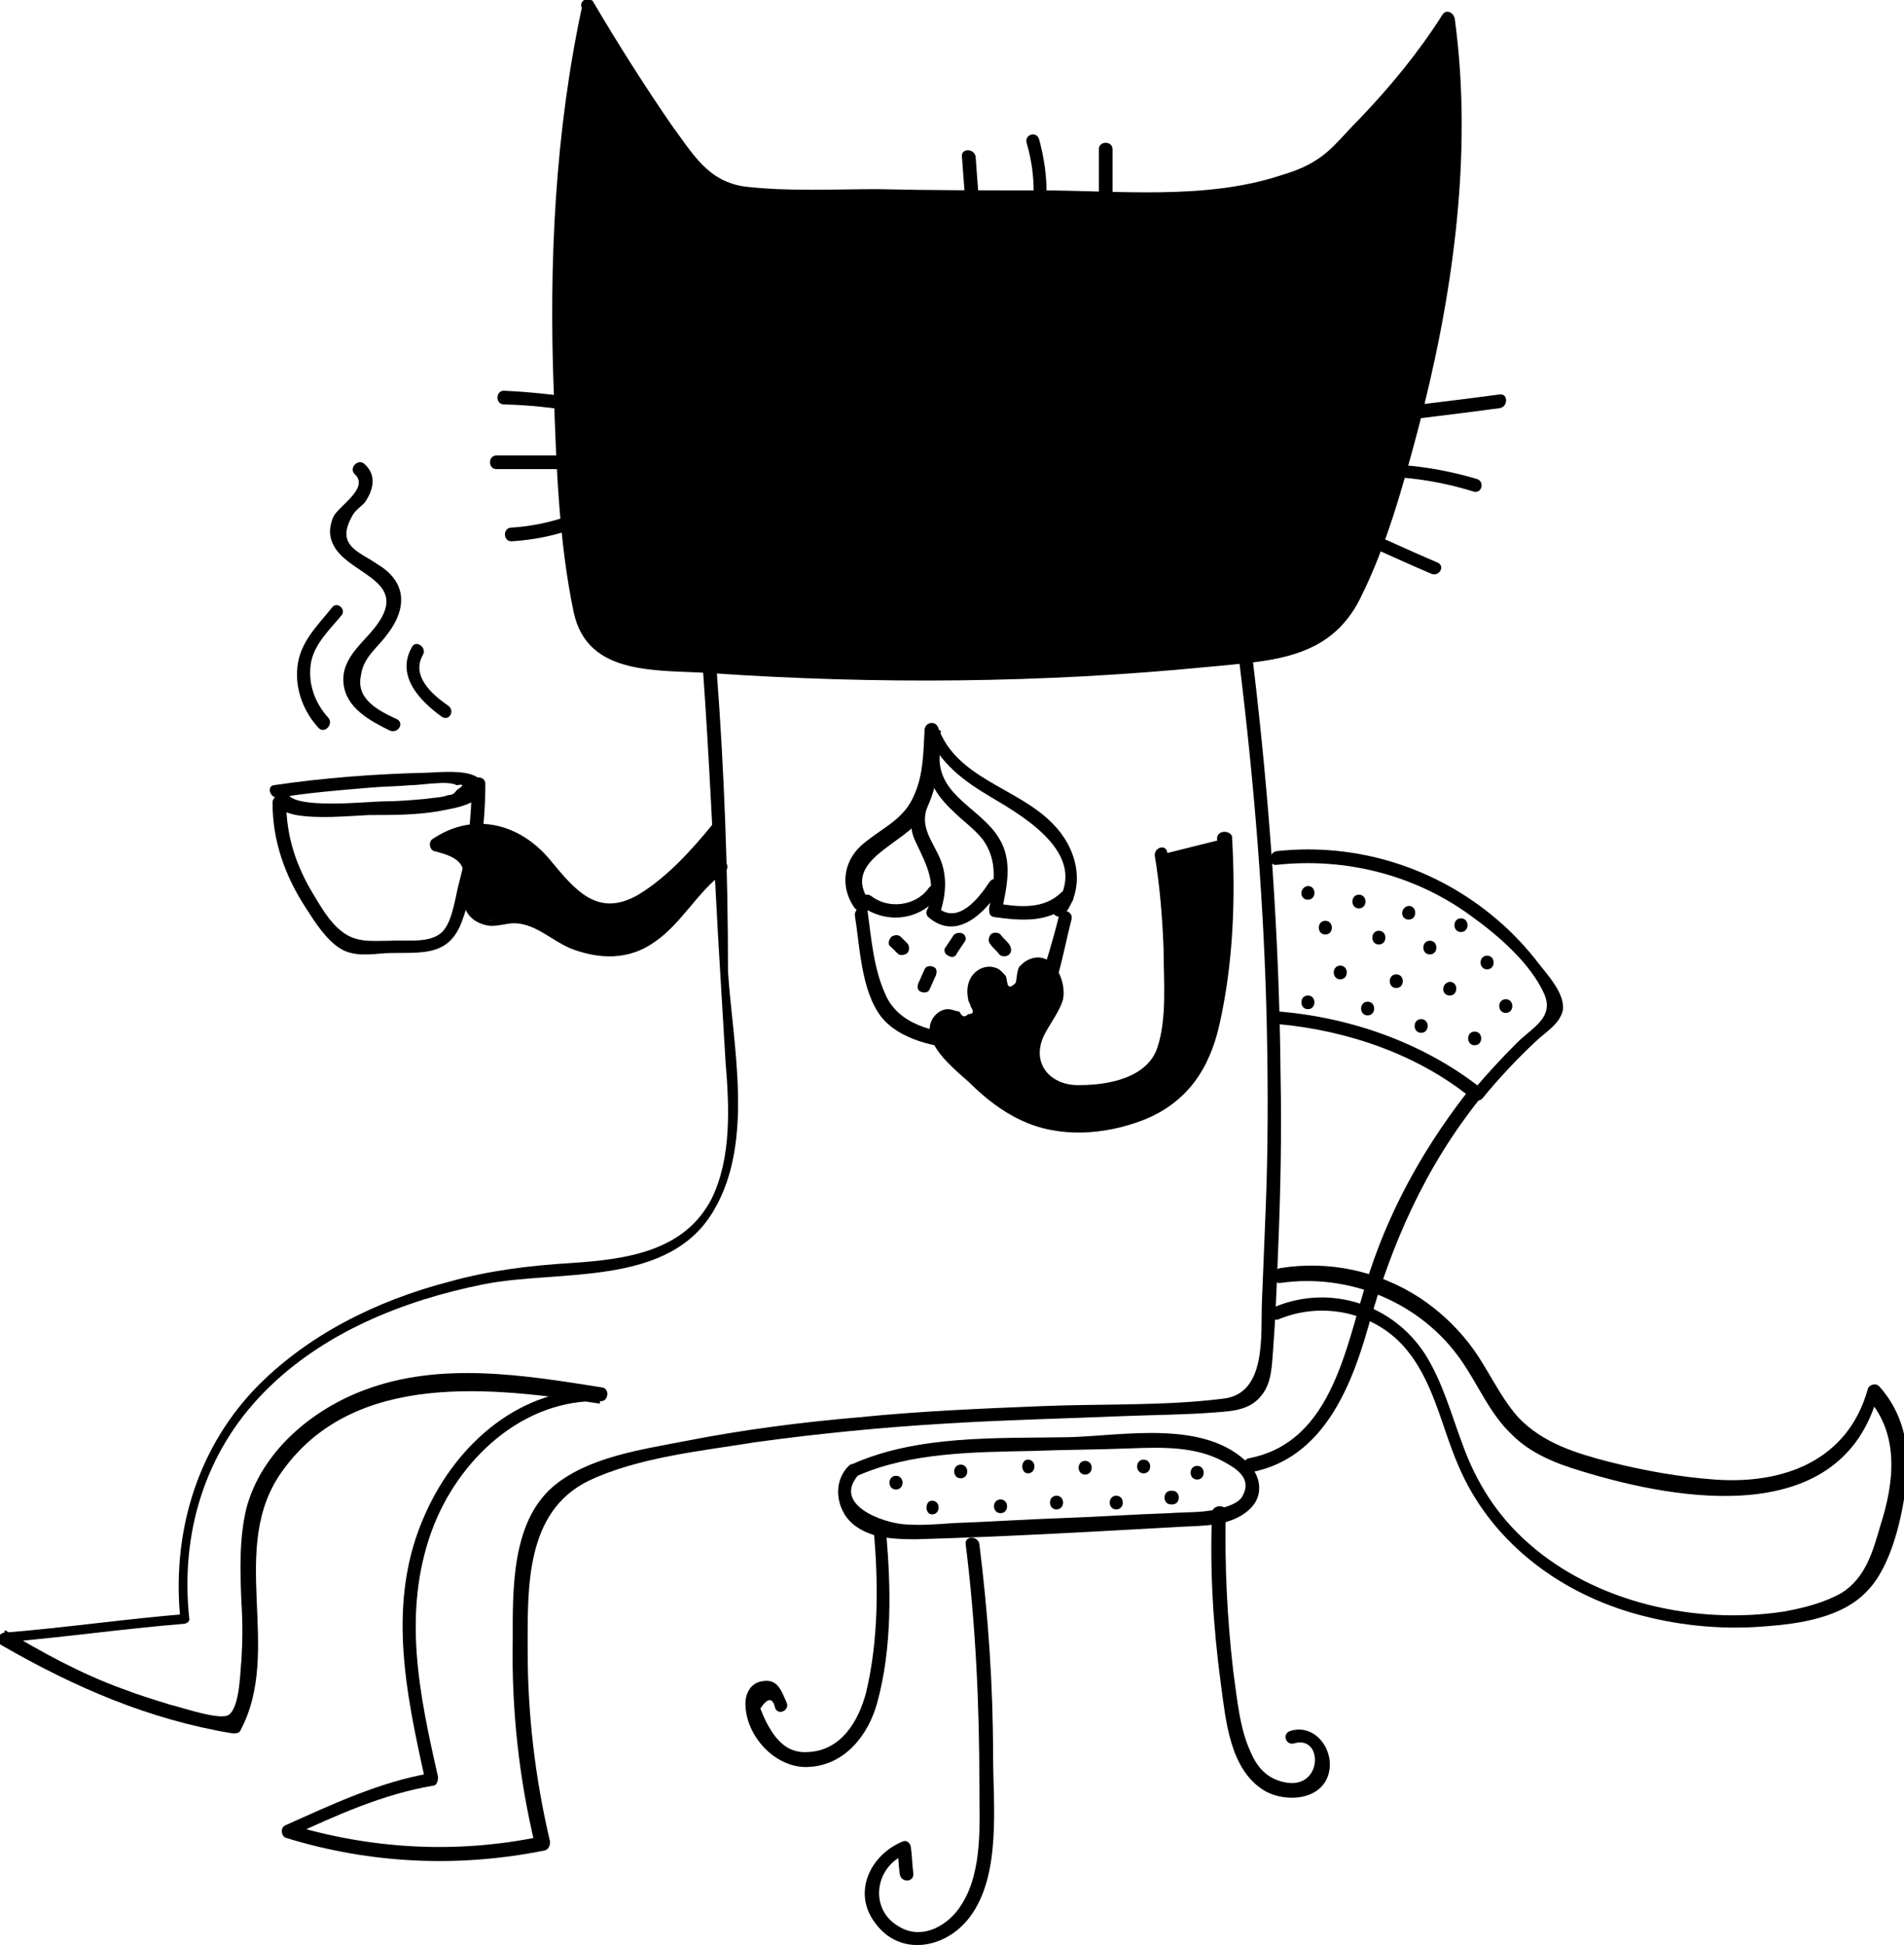 <?xml version="1.0" encoding="utf-8"?>
<!-- Generator: Adobe Illustrator 22.1.0, SVG Export Plug-In . SVG Version: 6.00 Build 0)  -->
<svg version="1.1" id="Графика" xmlns="http://www.w3.org/2000/svg" xmlns:xlink="http://www.w3.org/1999/xlink" x="0px"
	 y="0px" viewBox="0 0 153 156.3" style="enable-background:new 0 0 153 156.3;" xml:space="preserve">
<style type="text/css">
	<!--.st0{fill:#FFFFFF;}-->
</style>
<g>
	<g>
		<g>
			<path d="M102.7,82.3c5.5,0.5,11.2,2.4,15.6,6c0.2,0.2,0.6,0.2,0.8,0c1.3-1.6,2.8-3.2,4.3-4.6c0.7-0.7,2-1.4,2.2-2.6
				c0.1-1.3-1.2-2.7-1.9-3.6c-1-1.3-2.1-2.5-3.4-3.6c-4.9-4.2-11.3-6.2-17.7-5.5c-0.7,0.1-0.7,1.2,0,1.1c5.5-0.6,11.1,0.8,15.6,4.1
				c2.1,1.5,4.8,3.8,5.9,6.3c0.8,1.9-1,2.7-2.2,3.9c-1.2,1.2-2.4,2.5-3.5,3.8c0.3,0,0.5,0,0.8,0c-4.6-3.7-10.5-5.8-16.3-6.3
				C102,81.2,102,82.2,102.7,82.3L102.7,82.3z"/>
		</g>
	</g>
	<g>
		<g>
			<path d="M22.4,64.1c2.4-0.4,4.9-0.6,7.3-0.8c1.1-0.1,2.2-0.1,3.3-0.2c0.9,0,3-0.4,3.7,0c0.6-0.1,0.6,0,0,0.4
				c-0.2,0.3-0.4,0.4-0.7,0.4c-0.5,0.2-1.2,0.2-1.8,0.3c-1.1,0.1-2.3,0.2-3.4,0.2c-1.1,0-7.4,0.7-7.7-0.7c-0.2-0.7-1.2-0.4-1,0.3
				c0.2,1,0.7,1.3,1.7,1.5c1.8,0.3,3.9,0.1,5.8,0c1.9,0,3.8,0,5.6-0.3c0.9-0.2,2.9-0.4,3.4-1.4c1-2.3-3.4-1.7-4.4-1.7
				c-4.1,0.1-8.1,0.4-12.2,1C21.4,63.2,21.7,64.2,22.4,64.1L22.4,64.1z"/>
		</g>
		<g>
			<path d="M37.9,63c0,2.7-0.3,5.3-1,7.9c-0.3,1.1-0.5,2.9-1.2,3.8c-0.9,1.2-3,0.8-4.3,0.9c-1.5,0-2.8,0.2-4-0.8
				c-0.9-0.7-1.6-1.9-2.2-2.9c-1.4-2.3-2.2-4.7-2.2-7.4c0-0.7-1.1-0.7-1.1,0c0,3.1,1,5.9,2.7,8.5c0.7,1.1,1.6,2.5,2.7,3.2
				c1.1,0.7,2.4,0.5,3.7,0.4c2.7-0.1,5,0.4,6.1-2.5C38.4,70.5,39,66.8,39,63C39,62.3,37.9,62.3,37.9,63L37.9,63z"/>
		</g>
	</g>
	<g>
		<path class="st0" d="M57.7,66.6c-1.4,1.9-3.1,3.5-4.9,5c-1.3,1-2.9,1.9-4.5,1.6c-2.6-0.4-3.8-3.6-5.9-5.2c-2-1.6-5.2-1.6-7.3-0.1
			c0.7,0.2,1.4,0.3,2,0.7c0.6,0.4,1.1,1.1,1.1,1.8c0,0.6-0.5,1.2-0.5,1.8c0,0.7,0.5,1.3,1.1,1.6c0.6,0.3,1.4,0.2,2.1,0
			c0.3-0.1,0.6-0.2,0.9-0.2c0.3,0,0.6,0.2,0.8,0.4c2.5,1.6,5.5,3.1,8.3,2.2c3-1.1,4.4-4.5,7-6.3"/>
		<g>
			<path d="M57.3,66.2c-1.7,2.1-3.7,4.3-6,5.7c-3.3,1.9-5.1-0.4-7.1-2.8c-2.4-2.9-6.1-3.9-9.4-1.7c-0.4,0.2-0.3,0.9,0.1,1
				c2,0.5,2.6,1,2.4,3c0,0.3-0.1,0.6-0.1,0.9c0.1,0.9,0.6,1.6,1.4,1.9c0.9,0.4,1.6,0.1,2.5,0c1.8-0.1,3.1,1.3,4.7,2
				c2.3,0.9,4.7,1,6.8-0.5c2.2-1.5,3.4-4,5.6-5.6c0.6-0.4,0-1.3-0.5-0.9c-1.8,1.3-2.9,3.1-4.4,4.6c-3,2.9-6.4,2-9.7,0
				c-0.9-0.5-1.2-0.7-2.2-0.8c-1.1-0.1-2.4,3-3-1.4c0-0.4,0.4-1,0.4-1.4c0-1.9-1.9-2.6-3.5-3c0,0.3,0.1,0.7,0.1,1
				c2.8-1.8,5.8-1.1,8,1.4c1.2,1.3,2.1,3,3.8,3.7c4.2,1.9,8.8-3.6,11-6.4C58.5,66.4,57.8,65.6,57.3,66.2L57.3,66.2z"/>
		</g>
	</g>
	<g>
		<path class="st0" d="M47.3,0.5c-2.6,11.9-3.4,28.7-0.9,47.2c0.2,1.4,0.4,2.9,1.5,3.9c1.1,1.1,2.7,1.3,4.2,1.4
			c16.3,1.5,32.8,1.3,49.1-0.4c1.6-0.2,3.3-0.4,4.7-1.3c1.5-1,2.6-2.5,3.3-4.2c5.7-13.1,9.1-33,7.3-45.7c-3.6,5.8-7.4,8.9-8.8,10.6
			c-1.5,1.9-3.5,2.2-5.8,3c-1.6,0.6-7,0.9-8.6,0.9c-9.8,0-19.6-0.1-29.4-0.1c-1.5,0-5.3-0.1-6.5-0.9C55.6,13.7,51.1,6.9,47.3,0.5z"
			/>
		<g>
			<path d="M46.8,0.4c-2.2,10.2-2.7,20.7-2.3,31.1c0.2,5.8,0.4,12,1.6,17.7c1.1,5.2,6.8,4.6,11.1,4.9C70.4,55,83.7,54.9,97,53.6
				c5-0.5,9.8-0.5,12.3-5.5c2.1-4.2,3.4-8.9,4.6-13.4c2.8-10.6,4.5-22.2,3-33.2c-0.1-0.5-0.7-0.8-1-0.3c-1.9,3-4.2,5.8-6.7,8.4
				c-0.7,0.7-1.3,1.4-2,2.1c-1.3,1.3-2.6,1.9-4.3,2.4c-6.1,2-13.1,1.2-19.4,1.2c-4.3,0-8.7,0-13-0.1c-3.5,0-7.1,0.2-10.6-0.2
				c-3-0.4-4.2-2.6-5.9-4.9c-2.2-3.2-4.3-6.5-6.3-9.9c-0.4-0.6-1.3-0.1-0.9,0.5c1.8,3,3.6,6,5.6,8.8c1.2,1.8,2.4,3.7,4,5.2
				c1.2,1.2,3,1.3,4.6,1.4c3.2,0.2,6.4,0.1,9.5,0.1c7.6,0,15.2,0.2,22.8,0.1c4.2,0,9-0.3,12.7-2.4c1.8-1,3.2-2.9,4.6-4.4
				c2.3-2.4,4.4-5,6.2-7.9c-0.3-0.1-0.7-0.2-1-0.3c1.2,8.9,0.2,18.2-1.6,27c-0.9,4.5-2.1,8.9-3.6,13.2c-0.7,2.1-1.4,4.3-2.5,6.2
				c-1.7,3.3-4.5,4-7.9,4.3c-11.8,1.3-23.7,1.7-35.6,1.2c-2.8-0.1-5.6-0.3-8.5-0.5c-2.6-0.2-7.3,0.2-8.7-2.5
				c-1.2-2.3-1.1-5.9-1.4-8.5c-0.3-3-0.5-5.9-0.6-8.9c-0.5-10.8,0-21.8,2.2-32.4C48,0,47-0.3,46.8,0.4z"/>
		</g>
	</g>
	<g>
		<path d="M91.2,28.5c0.4-1.1,1.4-2.5,2.7-2c1.2,0.4,1.7,2,1.9,3.2c0.1,0.7,1.1,0.4,1-0.3c-0.2-1.7-1.2-3.8-3.1-4
			c-1.8-0.2-3,1.4-3.5,2.9C89.9,28.8,91,29.1,91.2,28.5L91.2,28.5z"/>
	</g>
	<g>
		<path d="M109.5,34.2c3.7-0.5,7.4-0.9,11-1.4c0.7-0.1,0.7-1.2,0-1.1c-3.7,0.5-7.4,0.9-11,1.4C108.8,33.3,108.8,34.3,109.5,34.2
			L109.5,34.2z"/>
	</g>
	<g>
		<path d="M109.5,38.3c3-0.1,6,0.3,8.9,1.2c0.7,0.2,0.9-0.8,0.3-1c-3-0.9-6.1-1.3-9.2-1.2C108.8,37.2,108.8,38.3,109.5,38.3
			L109.5,38.3z"/>
	</g>
	<g>
		<path d="M107.3,42.7c2.6,1.1,5.1,2.3,7.7,3.4c0.6,0.3,1.2-0.6,0.5-0.9c-2.6-1.1-5.1-2.3-7.7-3.4C107.3,41.5,106.7,42.4,107.3,42.7
			L107.3,42.7z"/>
	</g>
	<g>
		<path d="M52.3,33.4c-3.8-1.2-7.7-1.8-11.8-2c-0.7,0-0.7,1.1,0,1.1c3.9,0.1,7.7,0.8,11.5,1.9C52.7,34.6,52.9,33.6,52.3,33.4
			L52.3,33.4z"/>
	</g>
	<g>
		<path d="M50.2,36.6c-3.4,0-6.9,0-10.3,0c-0.7,0-0.7,1.1,0,1.1c3.4,0,6.9,0,10.3,0C50.9,37.7,50.9,36.6,50.2,36.6L50.2,36.6z"/>
	</g>
	<g>
		<path d="M49.9,39.3c-2.6,1.8-5.6,2.9-8.8,3.1c-0.7,0-0.7,1.1,0,1.1c3.4-0.2,6.5-1.3,9.3-3.2C51.1,39.8,50.5,38.9,49.9,39.3
			L49.9,39.3z"/>
	</g>
	<g>
		<path d="M77.3,12.6c0.2,3,0.5,6,0.7,9c0.1,0.7,1.1,0.7,1.1,0c-0.2-3-0.5-6-0.7-9C78.3,11.9,77.2,11.9,77.3,12.6L77.3,12.6z"/>
	</g>
	<g>
		<path d="M82.5,11.5c0.8,2.7,0.7,5.4,0,8c-0.2,0.7,0.8,1,1,0.3c0.8-2.9,0.8-5.7,0-8.6C83.3,10.5,82.3,10.8,82.5,11.5L82.5,11.5z"/>
	</g>
	<g>
		<path d="M88.3,12c0,3.2,0,6.4,0,9.7c0,0.7,1.1,0.7,1.1,0c0-3.2,0-6.4,0-9.7C89.4,11.3,88.3,11.3,88.3,12L88.3,12z"/>
	</g>
	<g>
		<path d="M56.5,54c0.5,7,0.8,14.1,1.2,21.2c0.2,3.4,0.4,6.7,0.6,10.1c0.3,3.6,0.5,7.7-1.1,11c-2.2,4.3-6.9,4.9-11.3,5.2
			c-3.3,0.2-6.6,0.6-9.8,1.5c-5.8,1.5-11.5,4.3-15.7,8.7c-4.7,5-6.6,11.7-5.9,18.5c0.2-0.2,0.4-0.4,0.5-0.5
			c-4.9,0.4-9.7,1.1-14.6,1.5c-0.5,0-0.8,0.7-0.3,1c5.9,3.4,11.9,6,18.6,7.1c0.2,0,0.5,0,0.6-0.2c3.5-6.5-1.1-14.7,3.4-20.9
			c5.8-8.1,17-6.7,25.5-5.4c0-0.4,0.1-0.7,0.1-1.1c-6.4-0.3-11.6,4.3-14.1,9.9c-3.2,7-1.6,14.4,0,21.6c0.1-0.2,0.3-0.4,0.4-0.7
			c-4.1,0.7-7.9,2.5-11.7,4.2c-0.4,0.2-0.3,0.9,0.1,1c6.8,2.1,13.9,2.4,20.8,1c0.3-0.1,0.4-0.4,0.4-0.7c-1.2-5.1-1.8-10.2-1.8-15.4
			c0-5-0.2-11.1,4.9-13.6c4-1.9,9.1-2.4,13.4-3.1c5.1-0.7,10.2-1.2,15.3-1.5c4.8-0.3,9.6-0.4,14.3-0.6c2.5-0.1,4.9-0.1,7.4-0.3
			c1.4-0.1,2.8-0.2,3.7-1.4c0.8-1,0.8-2.4,0.9-3.6c0.2-2.6,0.3-5.3,0.4-7.9c0.2-4.8,0.3-9.5,0.2-14.3c-0.1-11-0.9-22.1-2.2-33
			c-0.1-0.7-1.2-0.7-1.1,0c1.2,9.8,2,19.6,2.2,29.4c0.1,4.9,0.1,9.7-0.1,14.6c-0.1,2.5-0.2,5-0.3,7.4c-0.1,2.6,0.4,7.3-3.1,7.7
			c-4.8,0.6-9.8,0.4-14.6,0.6c-4.9,0.2-9.8,0.4-14.7,0.9c-4.7,0.4-9.3,1-13.9,1.9c-3.6,0.7-7.9,1.3-10.7,3.7
			c-3.3,2.9-3.2,8.2-3.2,12.3c-0.1,5.6,0.5,11.1,1.8,16.5c0.1-0.2,0.3-0.4,0.4-0.7c-6.8,1.4-13.6,1-20.2-1c0,0.3,0.1,0.7,0.1,1
			c3.7-1.7,7.4-3.4,11.5-4.1c0.3,0,0.4-0.4,0.4-0.7c-1.5-6.6-2.9-13.2-0.5-19.8c2.1-5.7,7.3-10.6,13.6-10.4c0.6,0,0.7-1,0.1-1.1
			c-6.3-1-13-2.1-19.1,0.2c-4.3,1.6-8.3,5-9.5,9.5c-0.6,2.5-0.5,5.1-0.4,7.6c0.1,1.5,0.1,3,0,4.6c-0.1,0.8-0.1,3.7-1,4.4
			c-0.7,0.5-3.8-0.6-4.7-0.8c-1.3-0.4-2.6-0.8-3.9-1.3c-3.3-1.2-6.4-2.9-9.4-4.7c-0.1,0.3-0.2,0.7-0.3,1c4.9-0.4,9.7-1.1,14.6-1.5
			c0.3,0,0.6-0.2,0.5-0.5c-0.7-6.7,1.2-13.2,6-18.1c4.7-4.8,11.2-7.4,17.7-8.7c6.1-1.2,14.9,0.3,18.5-6c3.2-5.5,1.5-13.1,1.1-19.1
			C58.5,70.1,58.2,62,57.6,54C57.6,53.3,56.5,53.3,56.5,54L56.5,54z"/>
	</g>
	<g>
		<g>
			<path d="M68.2,117.8c-1.1,1.1-1.1,2.8-0.2,4.1c1.3,1.7,3.6,1.8,5.6,1.8c7.1-0.2,14.1-0.6,21.2-1c1.8-0.1,4.1,0,5.6-1.4
				c1.1-1,1-2.5,0-3.6c-3.5-3.7-10.2-2.3-14.6-2.2c-5.7,0.1-12.1-0.2-17.4,2.2c-0.6,0.3-0.1,1.2,0.5,0.9c4.3-1.9,9.4-1.9,14.1-2
				c2.6-0.1,5.1-0.1,7.7-0.2c2.6-0.1,5.4-0.2,7.7,1.1c0.9,0.5,2.3,1.3,1.4,2.8c-0.3,0.5-1.2,0.8-1.7,0.9c-1.3,0.4-2.8,0.3-4.1,0.4
				c-2.9,0.1-5.8,0.3-8.7,0.4c-2.9,0.1-5.8,0.3-8.7,0.4c-1.3,0.1-2.6,0.2-3.9,0.1c-1.7-0.1-6-1.6-3.6-4.1
				C69.5,118.1,68.7,117.3,68.2,117.8L68.2,117.8z"/>
		</g>
	</g>
	<g>
		<path d="M100.6,118.3c5.6-1.1,7.9-6.6,9.3-11.5c1.9-6.8,4.6-13,9.1-18.6c0.4-0.5-0.3-1.3-0.8-0.8c-3.5,4.4-6.3,9.3-8.1,14.7
			c-1.9,5.6-2.8,13.8-9.8,15.1C99.7,117.4,100,118.5,100.6,118.3L100.6,118.3z"/>
	</g>
	<g>
		<path d="M70.2,122.9c0.4,4.3,0.4,8.9-0.6,13.1c-0.6,2.3-2,4.7-4.7,4.8c-1.5,0.1-2.4-0.8-3.1-2c-0.3-0.5-0.5-1-0.7-1.5
			c0.6-0.9,1-0.9,1.2,0c0.3,0.6,1.2,0.1,0.9-0.5c-0.4-0.9-0.7-1.9-1.9-1.7c-0.9,0.1-1.4,0.9-1.4,1.8c0,2.6,2.4,5.2,5,5.1
			c3-0.1,4.9-2.6,5.6-5.2c1.2-4.4,1.1-9.3,0.7-13.7C71.2,122.2,70.1,122.2,70.2,122.9L70.2,122.9z"/>
	</g>
	<g>
		<path d="M97.4,121.6c-0.2,4.6,0.1,9.2,0.7,13.7c0.4,2.9,0.7,6.9,3.5,8.6c1.7,1,4.7,0.8,5.2-1.5c0.4-1.9-1.2-3.9-3.1-3.3
			c-0.7,0.2-0.4,1.2,0.3,1c2.4-0.7,2.3,3.9-0.9,3.1c-1.3-0.3-2.1-1.2-2.6-2.4c-0.9-1.9-1.1-4.4-1.4-6.5c-0.5-4.3-0.7-8.6-0.6-12.9
			C98.5,120.9,97.4,120.9,97.4,121.6L97.4,121.6z"/>
	</g>
	<g>
		<path d="M77.6,124.1c0.8,6.4,1.1,12.9,1.1,19.3c0,3,0.3,6.9-1.4,9.6c-1,1.7-3.2,3-5.1,1.8c-2.4-1.4-1.9-4.8,0.6-5.8
			c-0.2-0.2-0.5-0.3-0.7-0.5c0.1,0.7,0.1,1.4,0.2,2.1c0.1,0.7,1.1,0.7,1.1,0c-0.1-0.7-0.1-1.4-0.2-2.1c0-0.3-0.3-0.7-0.7-0.5
			c-2.6,1.1-4,4.1-2.2,6.5c2,2.8,5.7,2.1,7.6-0.4c2.6-3.4,1.9-9.1,1.9-13.1c0-5.6-0.4-11.3-1.1-16.9
			C78.6,123.4,77.5,123.4,77.6,124.1L77.6,124.1z"/>
	</g>
	<g>
		<g>
			<path d="M68.7,73.6c0.4,2.5,0.5,6,2.1,8.1c1.5,1.9,4.5,2.5,6.7,2.6c2,0.1,4.3-0.1,5.7-1.9c1.7-2.2,2.2-5.8,2.9-8.5
				c0.2-0.7-0.9-1-1-0.3c-0.5,2-1.1,4-1.8,6c-1,2.8-2.9,3.7-5.8,3.5c-2.5-0.1-5.4-0.8-6.4-3.3c-0.9-2-1.1-4.5-1.4-6.7
				C69.7,72.6,68.6,72.9,68.7,73.6L68.7,73.6z"/>
		</g>
		<g>
			<path d="M69.9,72.5c-2.4-3.4,2.8-4.6,4.2-6.9c1.3-2,1.4-4.6,1.5-6.9c-0.4,0-0.7,0.1-1.1,0.1c0.9,2.5,3,4,5.2,5.3
				c2.9,1.7,8,4.8,5,8.8c-0.4,0.6,0.5,1.1,0.9,0.5c1.7-2.3,0.9-5.3-1-7.2c-2.8-2.9-7.7-3.6-9.2-7.7c-0.2-0.6-1-0.5-1.1,0.1
				c-0.1,1.8-0.1,3.6-0.8,5.2c-0.8,2-2.4,2.6-4,3.9c-1.7,1.3-2.1,3.5-0.8,5.3C69.3,73.6,70.3,73.1,69.9,72.5L69.9,72.5z"/>
		</g>
		<g>
			<path d="M74.4,60.8c0,1.8,0.9,3.2,2.2,4.4c0.8,0.8,1.7,1.4,2.4,2.3c1.2,1.7,0.9,3.5,0.5,5.4c-0.2,0.7,0.9,1,1,0.3
				c0.4-1.9,0.9-4-0.2-5.8c-1.4-2.4-4.9-3.4-4.8-6.6C75.5,60.1,74.4,60.1,74.4,60.8L74.4,60.8z"/>
		</g>
		<g>
			<path d="M73.5,64.6c-0.4,1.1-0.4,2.1,0.1,3.1c0.9,1.9,1.7,3.3,0.9,5.5c-0.2,0.6,0.8,0.9,1,0.3c0.4-1.2,0.6-2.4,0.3-3.7
				c-0.4-1.8-2-3-1.3-4.9C74.8,64.3,73.7,64,73.5,64.6L73.5,64.6z"/>
		</g>
		<g>
			<path d="M69.2,72.8c2,1.5,4.8,1.2,6.3-0.9c0.4-0.6-0.5-1.1-0.9-0.5c-1,1.4-3.2,1.7-4.6,0.6C69.4,71.6,68.7,72.4,69.2,72.8
				L69.2,72.8z"/>
		</g>
		<g>
			<path d="M74.6,73.7c2.3,2,4.6-0.4,5.8-2.3c0.4-0.6-0.5-1.1-0.9-0.5c-0.8,1.2-2.5,3.5-4.2,2C74.9,72.5,74.1,73.2,74.6,73.7
				L74.6,73.7z"/>
		</g>
		<g>
			<path d="M79.9,73.7c2.2,0.3,4.5,0.5,6.2-1.2c0.5-0.5-0.3-1.2-0.8-0.8c-1.4,1.4-3.4,1.2-5.2,0.9C79.5,72.6,79.2,73.6,79.9,73.7
				L79.9,73.7z"/>
		</g>
		<g>
			<path d="M71.6,76.1c0.2,0.2,0.3,0.3,0.5,0.5c0.2,0.2,0.5,0.2,0.8,0c0.2-0.2,0.2-0.6,0-0.8c-0.2-0.2-0.3-0.3-0.5-0.5
				c-0.2-0.2-0.5-0.2-0.8,0C71.4,75.6,71.3,75.9,71.6,76.1L71.6,76.1z"/>
		</g>
		<g>
			<path d="M76.6,75.2c-0.2,0.3-0.4,0.6-0.6,0.9c-0.2,0.2-0.1,0.6,0.2,0.7c0.3,0.2,0.6,0.1,0.7-0.2c0.2-0.3,0.4-0.6,0.6-0.9
				c0.2-0.2,0.1-0.6-0.2-0.7C77.1,74.9,76.7,75,76.6,75.2L76.6,75.2z"/>
		</g>
		<g>
			<path d="M79.6,75.9c0.2,0.3,0.5,0.5,0.7,0.8c0.2,0.2,0.6,0.2,0.8,0c0.2-0.2,0.2-0.5,0-0.8c-0.2-0.3-0.5-0.5-0.7-0.8
				c-0.2-0.2-0.6-0.2-0.8,0C79.4,75.4,79.4,75.7,79.6,75.9L79.6,75.9z"/>
		</g>
		<g>
			<path d="M74.3,77.9c-0.2,0.4-0.3,0.7-0.5,1.1c-0.1,0.3-0.1,0.6,0.2,0.7c0.2,0.1,0.6,0.1,0.7-0.2c0.2-0.4,0.3-0.7,0.5-1.1
				c0.1-0.3,0.1-0.6-0.2-0.7C74.8,77.6,74.4,77.6,74.3,77.9L74.3,77.9z"/>
		</g>
	</g>
	<g>
		<path class="st0" d="M98.4,67.4c0.3,4.7,0.1,9.4-0.8,14c-0.4,2-0.9,4-2.1,5.6c-1.7,2.2-4.6,3.3-7.4,3.7c-1.3,0.2-2.6,0.2-3.9-0.1
			c-3.2-0.7-5.7-3.2-8-5.6c-0.5-0.6-1.1-1.2-1.1-1.9c0-0.8,0.8-1.5,1.5-1.1c0.4,0.3,0.6,0.9,1,1c0.5,0.1,0.9-0.4,0.9-1
			s-0.3-1-0.4-1.5c-0.2-0.6-0.1-1.3,0.4-1.8c0.4-0.4,1.3-0.4,1.6,0.1c0.3,0.6,0,1.5,0.6,1.8c0.5,0.3,1-0.3,1.2-0.9
			c0.1-0.6,0-1.2,0.3-1.6c0.6-1,2.4-0.3,2.6,0.9c0.3,1.1-0.4,2.3-1,3.2c-0.6,1-1.3,2.1-1.1,3.2c0.2,1.2,1.4,2,2.5,2.3
			c1.2,0.3,2.4,0,3.6-0.2c1.5-0.3,3.1-0.6,4-1.9c0.5-0.8,0.7-1.7,0.8-2.7c0.5-4.7,0.4-9.5-0.4-14.2"/>
		<g>
			<path d="M97.8,67.4c0.3,4.3,0.1,8.7-0.6,13c-0.7,4.1-2.1,7.6-6.4,9c-4.1,1.4-8.1,0.8-11.4-2c-0.6-0.5-1.2-1.1-1.7-1.6
				c-0.4-0.4-1.7-1.4-1.8-2c-0.5-2.6,1-0.6,1.4-0.5c0.3,0.1,0.6,0.1,0.9,0c0.5-0.2,0.8-0.8,0.9-1.4c0.1-0.9-0.5-0.9,0.2-1.7
				c1-1.1,0.2-0.2,0.7,0.3c0.5,0.4,0.6,0.8,1.4,0.5c0.2-0.1,0.5-0.4,0.7-0.6c0.1-0.2,0.3-1.3,0.4-1.4c0.6,0.3,1.2,0.7,1.8,1
				c-0.2,0.4-0.3,0.8-0.5,1.2c-0.2,0.4-0.5,0.8-0.7,1.2c-0.2,0.4-0.5,0.9-0.7,1.4c-0.3,1-0.2,2.1,0.5,2.9c1.7,2.1,4.8,1.5,7,1
				C93,87,94,85.2,94.3,82c0.4-4.5,0.2-9-0.5-13.5c-0.1-0.7-1.1-0.4-1,0.3c0.4,2.4,0.6,4.9,0.7,7.4c0,2.5,0.3,5.6-0.5,8
				c-0.8,2.4-3.9,3-6.2,3c-2.4,0.1-4.1-1.8-2.8-4.2c0.5-0.9,1.1-1.7,1.4-2.6c0.4-1.6-0.9-4.3-2.9-3.2c-0.2,0.1-0.4,0.3-0.6,0.5
				c-0.2,0.3-0.2,1.2-0.3,1.3c-0.8,0.8-0.6-0.3-0.8-0.6c-0.4-0.4-0.5-0.6-1.1-0.7c-0.8-0.1-1.5,0.4-1.8,1.1c-0.2,0.5-0.2,1-0.1,1.5
				c0,0.2,0.2,0.4,0.2,0.6c0.3,0.4,0.2,0.6-0.2,0.6c-0.3,0.3-0.5,0.2-0.7-0.2c-0.6-0.1-0.9-0.4-1.6,0c-0.8,0.5-1,1.5-0.6,2.3
				c0.5,1.3,2,2.5,3,3.4c1.2,1.2,2.6,2.3,4.1,3c3.1,1.5,6.8,1.2,9.9,0c3.5-1.4,5.3-4.1,6.1-7.7c1.1-4.9,1.3-10.1,1-15.1
				C98.8,66.7,97.8,66.7,97.8,67.4L97.8,67.4z"/>
		</g>
	</g>
	<g>
		<path d="M31.9,57.8c-1.5-0.7-3.3-1.6-2.9-3.5c0.2-1.5,1.3-2.2,2.1-3.3c1.1-1.4,1.7-3.2,0.4-4.7c-0.5-0.6-1.1-0.9-1.7-1.3
			c-1.3-0.8-2.8-1.4-1.4-3.7c0.2-0.3,0.6-0.6,0.9-0.9c0.7-1,1-2.2,0-3.1c-0.5-0.5-1.3,0.3-0.8,0.8c1.2,1.1-1.2,2.5-1.7,3.4
			c-0.3,0.7-0.4,1.4-0.1,2.1c1,2.5,6,2.9,3.8,6.3c-1,1.6-3.1,2.8-2.9,5c0.2,2,2.1,3,3.7,3.8C32,59,32.5,58.1,31.9,57.8L31.9,57.8z"
			/>
	</g>
	<g>
		<path d="M26.7,48.8c-1.2,1.5-2.6,2.8-2.8,4.8c-0.2,1.8,0.5,3.6,1.7,4.9c0.5,0.5,1.2-0.3,0.8-0.8c-1.1-1.2-1.7-2.8-1.4-4.5
			c0.3-1.5,1.5-2.6,2.4-3.7C27.9,49,27.1,48.3,26.7,48.8L26.7,48.8z"/>
	</g>
	<g>
		<path d="M33.1,52c-1.3,2.3,0.6,4.3,2.4,5.6c0.6,0.4,1.1-0.5,0.5-0.9c-1.3-0.9-3-2.4-2-4.1C34.3,52,33.4,51.4,33.1,52L33.1,52z"/>
	</g>
	<g>
		<path d="M63.9,30c-0.5-1.5,0.1-3.4,1.8-3.8c1.8-0.5,3.5,1,3.1,2.9c-0.1,0.7,0.9,1,1,0.3c0.5-2.4-1.5-4.6-4-4.3
			c-2.5,0.4-3.7,2.9-3,5.2C63.1,31,64.1,30.7,63.9,30L63.9,30z"/>
	</g>
	<g>
		<path d="M102.9,103.1c5.6-0.8,11.3,1.6,14.5,6.2c1.4,2,2.3,4.3,4.1,6c1.5,1.5,3.5,2.3,5.5,2.9c8.1,2.5,21,4.6,23.9-6.1
			c-0.3,0.1-0.6,0.2-0.9,0.2c2.7,2.9,2.2,6.9,1.1,10.3c-0.6,2.1-1.2,4.2-3.1,5.4c-1.4,0.8-3,1.2-4.6,1.5c-7.1,1.1-15.2-0.7-20.6-5.5
			c-2.5-2.2-4.2-4.9-5.3-8c-0.9-2.4-1.6-5-3-7.2c-2.6-4-7.6-5.6-12-3.8c-0.6,0.3-0.4,1.3,0.3,1c3.4-1.4,7.5-0.6,10,2.2
			c2.4,2.7,3,6.4,4.4,9.6c2.5,5.9,7.8,10,13.9,11.8c3.4,1,7.1,1.4,10.7,1.1c2.8-0.2,6.2-0.7,8.2-2.8c2-2,2.9-6.1,3.2-8.9
			c0.3-2.8-0.3-5.5-2.2-7.6c-0.3-0.3-0.8-0.1-0.9,0.2c-1.6,5.8-6.8,7.7-12.3,7.3c-2.8-0.2-5.6-0.7-8.4-1.4c-2.7-0.7-5.4-1.5-7.4-3.6
			c-1.6-1.8-2.5-4.1-4-6c-1.1-1.4-2.4-2.6-3.9-3.6c-3.4-2.2-7.3-3-11.2-2.4C101.9,102.1,102.2,103.2,102.9,103.1L102.9,103.1z"/>
	</g>
	<g>
		<path class="st0" d="M105.1,72.3c0.7,0,0.7-1.1,0-1.1C104.4,71.3,104.4,72.3,105.1,72.3L105.1,72.3z"/>
	</g>
	<g>
		<path class="st0" d="M109.2,73c0.7,0,0.7-1.1,0-1.1C108.5,71.9,108.5,73,109.2,73L109.2,73z"/>
	</g>
	<g>
		<path class="st0" d="M113.2,73.9c0.7,0,0.7-1.1,0-1.1C112.5,72.9,112.5,73.9,113.2,73.9L113.2,73.9z"/>
	</g>
	<g>
		<path class="st0" d="M117.4,74.9c0.7,0,0.7-1.1,0-1.1C116.7,73.8,116.7,74.9,117.4,74.9L117.4,74.9z"/>
	</g>
	<g>
		<path class="st0" d="M106.5,75.1c0.7,0,0.7-1.1,0-1.1C105.8,74,105.8,75.1,106.5,75.1L106.5,75.1z"/>
	</g>
	<g>
		<path class="st0" d="M110.8,75.9c0.7,0,0.7-1.1,0-1.1C110.1,74.8,110.1,75.9,110.8,75.9L110.8,75.9z"/>
	</g>
	<g>
		<path class="st0" d="M114.9,76.7c0.7,0,0.7-1.1,0-1.1C114.2,75.6,114.2,76.7,114.9,76.7L114.9,76.7z"/>
	</g>
	<g>
		<path class="st0" d="M119.5,77.9c0.7,0,0.7-1.1,0-1.1C118.8,76.8,118.8,77.9,119.5,77.9L119.5,77.9z"/>
	</g>
	<g>
		<path class="st0" d="M107.7,78.7c0.7,0,0.7-1.1,0-1.1C107,77.6,107,78.7,107.7,78.7L107.7,78.7z"/>
	</g>
	<g>
		<path class="st0" d="M112.2,79.4c0.7,0,0.7-1.1,0-1.1C111.5,78.3,111.5,79.4,112.2,79.4L112.2,79.4z"/>
	</g>
	<g>
		<path class="st0" d="M116.5,80c0.7,0,0.7-1.1,0-1.1C115.8,79,115.8,80,116.5,80L116.5,80z"/>
	</g>
	<g>
		<path class="st0" d="M121,81.4c0.7,0,0.7-1.1,0-1.1C120.3,80.3,120.3,81.4,121,81.4L121,81.4z"/>
	</g>
	<g>
		<path class="st0" d="M105.1,81.1c0.7,0,0.7-1.1,0-1.1C104.4,80,104.4,81.1,105.1,81.1L105.1,81.1z"/>
	</g>
	<g>
		<path class="st0" d="M109.9,81.6c0.7,0,0.7-1.1,0-1.1C109.2,80.5,109.2,81.6,109.9,81.6L109.9,81.6z"/>
	</g>
	<g>
		<path class="st0" d="M114.2,83c0.7,0,0.7-1.1,0-1.1C113.5,81.9,113.5,83,114.2,83L114.2,83z"/>
	</g>
	<g>
		<path class="st0" d="M118.5,84c0.7,0,0.7-1.1,0-1.1C117.8,82.9,117.8,84,118.5,84L118.5,84z"/>
	</g>
	<g>
		<path class="st0" d="M72,119.7c0.7,0,0.7-1.1,0-1.1C71.3,118.6,71.3,119.7,72,119.7L72,119.7z"/>
	</g>
	<g>
		<path class="st0" d="M74.9,121.7c0.7,0,0.7-1.1,0-1.1C74.3,120.6,74.3,121.7,74.9,121.7L74.9,121.7z"/>
	</g>
	<g>
		<path class="st0" d="M77.2,118.8c0.7,0,0.7-1.1,0-1.1C76.5,117.7,76.5,118.8,77.2,118.8L77.2,118.8z"/>
	</g>
	<g>
		<path class="st0" d="M80.4,121.6c0.7,0,0.7-1.1,0-1.1C79.7,120.5,79.7,121.6,80.4,121.6L80.4,121.6z"/>
	</g>
	<g>
		<path class="st0" d="M82.6,118.4c0.7,0,0.7-1.1,0-1.1C82,117.3,82,118.4,82.6,118.4L82.6,118.4z"/>
	</g>
	<g>
		<path class="st0" d="M84.9,121.3c0.7,0,0.7-1.1,0-1.1C84.2,120.2,84.2,121.3,84.9,121.3L84.9,121.3z"/>
	</g>
	<g>
		<path class="st0" d="M87.2,118.5c0.7,0,0.7-1.1,0-1.1C86.5,117.4,86.5,118.5,87.2,118.5L87.2,118.5z"/>
	</g>
	<g>
		<path class="st0" d="M89.7,121.3c0.7,0,0.7-1.1,0-1.1C89,120.2,89,121.3,89.7,121.3L89.7,121.3z"/>
	</g>
	<g>
		<path class="st0" d="M91.9,118.4c0.7,0,0.7-1.1,0-1.1C91.2,117.3,91.2,118.4,91.9,118.4L91.9,118.4z"/>
	</g>
	<g>
		<path class="st0" d="M94.1,120.9c0,0,0.1,0,0.1,0c0.7,0,0.7-1.1,0-1.1c0,0-0.1,0-0.1,0C93.4,119.8,93.4,120.9,94.1,120.9
			L94.1,120.9z"/>
	</g>
	<g>
		<path class="st0" d="M96.2,118.9c0.7,0,0.7-1.1,0-1.1C95.5,117.8,95.5,118.9,96.2,118.9L96.2,118.9z"/>
	</g>
	<path class="st0" d="M79,33.5c-1.1,0.1-2.3,0.3-2.9,1.1c-0.5,0.6-0.6,1.4-0.7,2.2c-0.1,0.5-0.1,1.1,0,1.6c0.2,0.8,0.6,1.5,1.1,2.2
		c0.3,0.5,0.6,1,0.9,1.4c0.2,0.2,0.3,0.5,0.5,0.7c0.7,0.6,1.5,0.1,2.1-0.3c0.9-0.7,1.7-1.6,2.3-2.6c0.6-1,1-2.2,0.8-3.6
		c0-0.4-0.1-0.8-0.3-1.2c-0.4-0.6-1-1-1.6-1.1s-1.2-0.2-1.8-0.4"/>
	<g>
		<path d="M66.8,45.2c2,3.1,6,2.2,8.7,0.8c3.7-1.8,7.5-5.2,8.3-9.4c0.4-1.7,0-2.7-1.7-3.3c-1.6-0.5-3.7-0.8-5.3-0.1
			c-4.2,1.9-1.1,8.4,1.2,10.5c2.4,2.1,9.5,6.1,11.7,1.8c0.3-0.6-0.6-1.2-0.9-0.5c-1.9,3.7-9.2-1-10.9-3c-1.4-1.6-3.1-5.4-1.3-7.3
			c1.1-1.2,4.3-1,5.6-0.2c1.6,1.1-0.1,4.1-1,5.3c-1.1,1.6-2.6,3-4.3,4.1c-2.3,1.6-7.2,3.9-9.3,0.7C67.4,44.1,66.5,44.7,66.8,45.2
			L66.8,45.2z"/>
	</g>
</g>
</svg>
